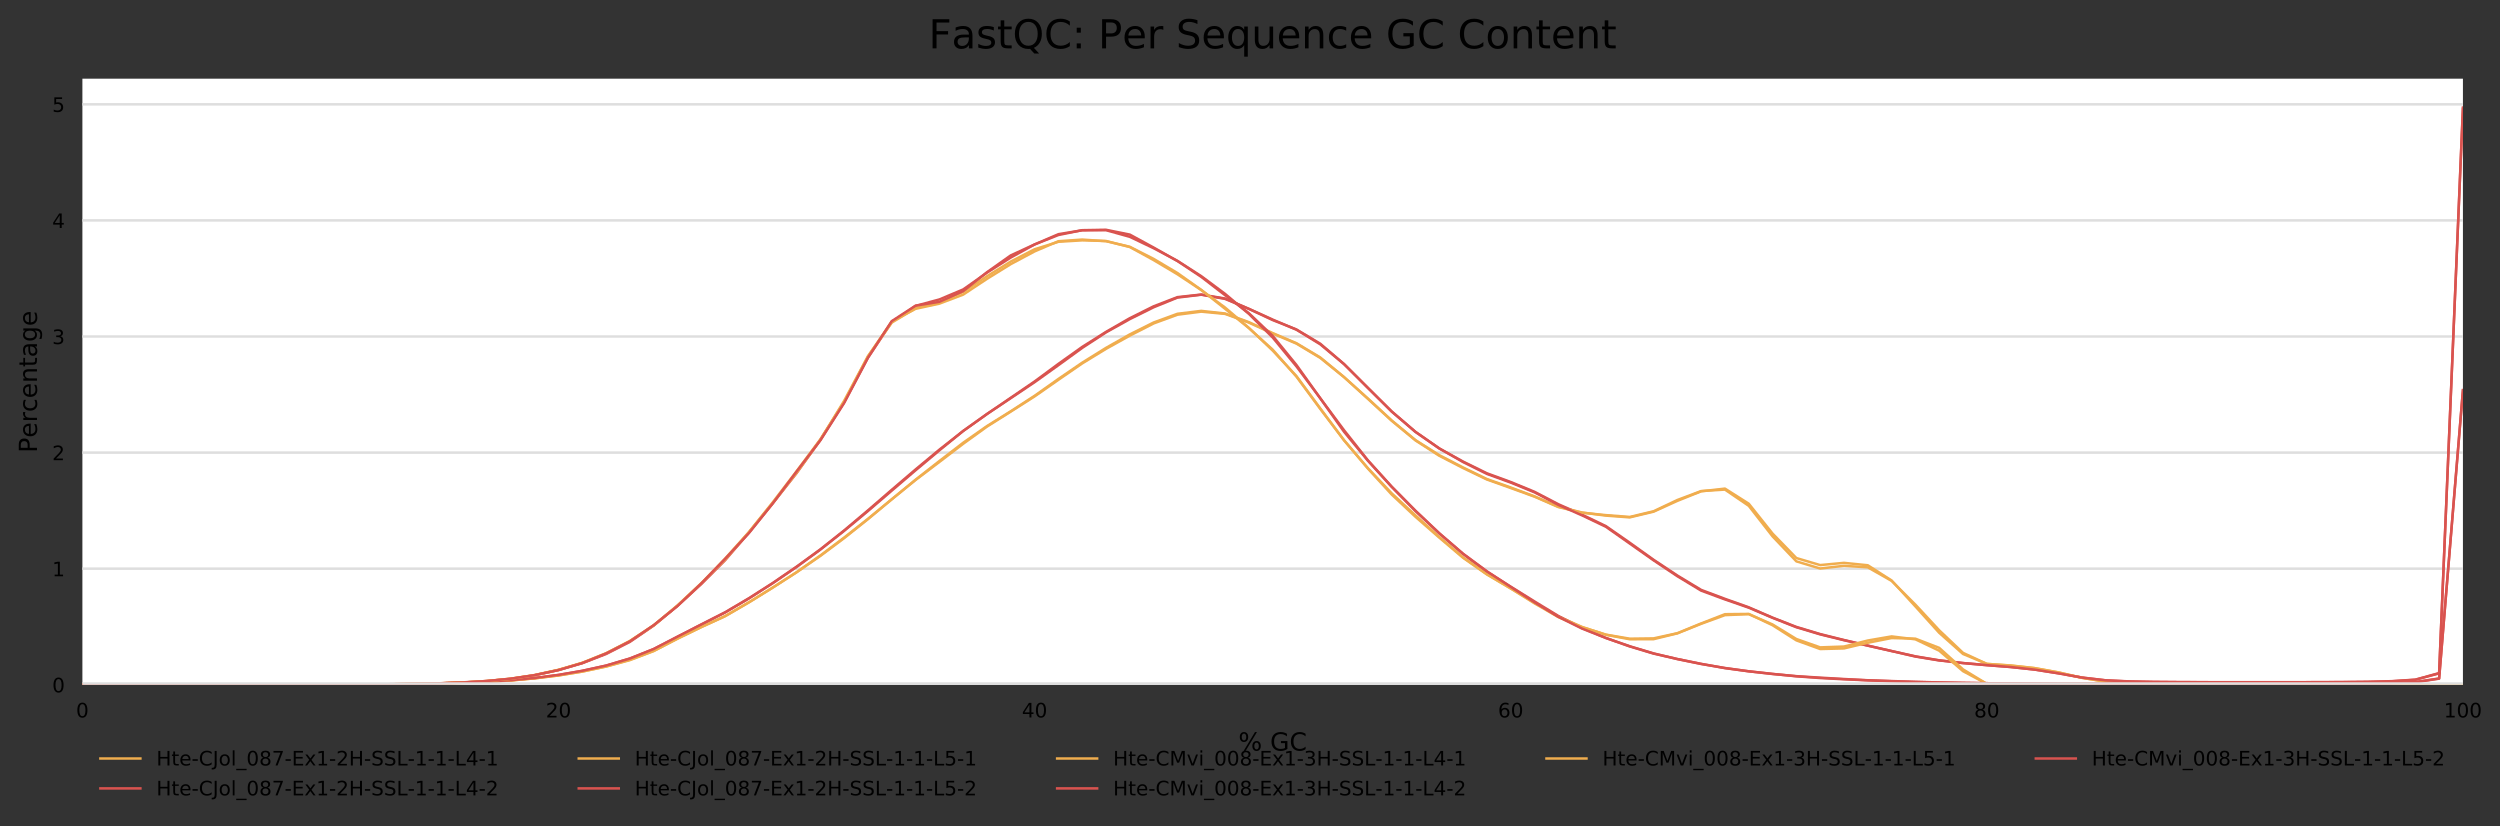 <?xml version="1.0" encoding="utf-8" standalone="no"?>
<!DOCTYPE svg PUBLIC "-//W3C//DTD SVG 1.1//EN"
  "http://www.w3.org/Graphics/SVG/1.1/DTD/svg11.dtd">
<!-- Created with matplotlib (https://matplotlib.org/) -->
<svg height="330.542pt" version="1.1" viewBox="0 0 1000.298 330.542" width="1000.298pt" xmlns="http://www.w3.org/2000/svg" xmlns:xlink="http://www.w3.org/1999/xlink">
 <rect x="0" y="0" width="1000.298" height="330.542" fill="#333333" stroke="none"/>
 <defs>
  <style type="text/css">
*{stroke-linecap:butt;stroke-linejoin:round;}
  </style>
 </defs>
 <g id="figure_1">
  <g id="axes_1">
   <g id="patch_1">
    <path d="M 32.968 273.99 
L 985.463 273.99 
L 985.463 31.483 
L 32.968 31.483 
z
" style="fill:#ffffff;"/>
   </g>
   <g id="matplotlib.axis_1">
    <g id="xtick_1">
     <g id="text_1">
      <!-- 0 -->
      <defs>
       <path d="M 31.781 66.406 
Q 24.172 66.406 20.328 58.906 
Q 16.5 51.422 16.5 36.375 
Q 16.5 21.391 20.328 13.891 
Q 24.172 6.391 31.781 6.391 
Q 39.453 6.391 43.281 13.891 
Q 47.125 21.391 47.125 36.375 
Q 47.125 51.422 43.281 58.906 
Q 39.453 66.406 31.781 66.406 
z
M 31.781 74.219 
Q 44.047 74.219 50.516 64.516 
Q 56.984 54.828 56.984 36.375 
Q 56.984 17.969 50.516 8.266 
Q 44.047 -1.422 31.781 -1.422 
Q 19.531 -1.422 13.062 8.266 
Q 6.594 17.969 6.594 36.375 
Q 6.594 54.828 13.062 64.516 
Q 19.531 74.219 31.781 74.219 
z
" id="DejaVuSans-48"/>
      </defs>
      <g transform="translate(30.423 287.069)scale(0.08 -0.08)">
       <use xlink:href="#DejaVuSans-48"/>
      </g>
     </g>
    </g>
    <g id="xtick_2">
     <g id="text_2">
      <!-- 20 -->
      <defs>
       <path d="M 19.188 8.297 
L 53.609 8.297 
L 53.609 0 
L 7.328 0 
L 7.328 8.297 
Q 12.938 14.109 22.625 23.891 
Q 32.328 33.688 34.812 36.531 
Q 39.547 41.844 41.422 45.531 
Q 43.312 49.219 43.312 52.781 
Q 43.312 58.594 39.234 62.25 
Q 35.156 65.922 28.609 65.922 
Q 23.969 65.922 18.812 64.312 
Q 13.672 62.703 7.812 59.422 
L 7.812 69.391 
Q 13.766 71.781 18.938 73 
Q 24.125 74.219 28.422 74.219 
Q 39.75 74.219 46.484 68.547 
Q 53.219 62.891 53.219 53.422 
Q 53.219 48.922 51.531 44.891 
Q 49.859 40.875 45.406 35.406 
Q 44.188 33.984 37.641 27.219 
Q 31.109 20.453 19.188 8.297 
z
" id="DejaVuSans-50"/>
      </defs>
      <g transform="translate(218.377 287.069)scale(0.08 -0.08)">
       <use xlink:href="#DejaVuSans-50"/>
       <use x="63.623" xlink:href="#DejaVuSans-48"/>
      </g>
     </g>
    </g>
    <g id="xtick_3">
     <g id="text_3">
      <!-- 40 -->
      <defs>
       <path d="M 37.797 64.312 
L 12.891 25.391 
L 37.797 25.391 
z
M 35.203 72.906 
L 47.609 72.906 
L 47.609 25.391 
L 58.016 25.391 
L 58.016 17.188 
L 47.609 17.188 
L 47.609 0 
L 37.797 0 
L 37.797 17.188 
L 4.891 17.188 
L 4.891 26.703 
z
" id="DejaVuSans-52"/>
      </defs>
      <g transform="translate(408.876 287.069)scale(0.08 -0.08)">
       <use xlink:href="#DejaVuSans-52"/>
       <use x="63.623" xlink:href="#DejaVuSans-48"/>
      </g>
     </g>
    </g>
    <g id="xtick_4">
     <g id="text_4">
      <!-- 60 -->
      <defs>
       <path d="M 33.016 40.375 
Q 26.375 40.375 22.484 35.828 
Q 18.609 31.297 18.609 23.391 
Q 18.609 15.531 22.484 10.953 
Q 26.375 6.391 33.016 6.391 
Q 39.656 6.391 43.531 10.953 
Q 47.406 15.531 47.406 23.391 
Q 47.406 31.297 43.531 35.828 
Q 39.656 40.375 33.016 40.375 
z
M 52.594 71.297 
L 52.594 62.312 
Q 48.875 64.062 45.094 64.984 
Q 41.312 65.922 37.594 65.922 
Q 27.828 65.922 22.672 59.328 
Q 17.531 52.734 16.797 39.406 
Q 19.672 43.656 24.016 45.922 
Q 28.375 48.188 33.594 48.188 
Q 44.578 48.188 50.953 41.516 
Q 57.328 34.859 57.328 23.391 
Q 57.328 12.156 50.688 5.359 
Q 44.047 -1.422 33.016 -1.422 
Q 20.359 -1.422 13.672 8.266 
Q 6.984 17.969 6.984 36.375 
Q 6.984 53.656 15.188 63.938 
Q 23.391 74.219 37.203 74.219 
Q 40.922 74.219 44.703 73.484 
Q 48.484 72.75 52.594 71.297 
z
" id="DejaVuSans-54"/>
      </defs>
      <g transform="translate(599.375 287.069)scale(0.08 -0.08)">
       <use xlink:href="#DejaVuSans-54"/>
       <use x="63.623" xlink:href="#DejaVuSans-48"/>
      </g>
     </g>
    </g>
    <g id="xtick_5">
     <g id="text_5">
      <!-- 80 -->
      <defs>
       <path d="M 31.781 34.625 
Q 24.75 34.625 20.719 30.859 
Q 16.703 27.094 16.703 20.516 
Q 16.703 13.922 20.719 10.156 
Q 24.75 6.391 31.781 6.391 
Q 38.812 6.391 42.859 10.172 
Q 46.922 13.969 46.922 20.516 
Q 46.922 27.094 42.891 30.859 
Q 38.875 34.625 31.781 34.625 
z
M 21.922 38.812 
Q 15.578 40.375 12.031 44.719 
Q 8.5 49.078 8.5 55.328 
Q 8.5 64.062 14.719 69.141 
Q 20.953 74.219 31.781 74.219 
Q 42.672 74.219 48.875 69.141 
Q 55.078 64.062 55.078 55.328 
Q 55.078 49.078 51.531 44.719 
Q 48 40.375 41.703 38.812 
Q 48.828 37.156 52.797 32.312 
Q 56.781 27.484 56.781 20.516 
Q 56.781 9.906 50.312 4.234 
Q 43.844 -1.422 31.781 -1.422 
Q 19.734 -1.422 13.25 4.234 
Q 6.781 9.906 6.781 20.516 
Q 6.781 27.484 10.781 32.312 
Q 14.797 37.156 21.922 38.812 
z
M 18.312 54.391 
Q 18.312 48.734 21.844 45.562 
Q 25.391 42.391 31.781 42.391 
Q 38.141 42.391 41.719 45.562 
Q 45.312 48.734 45.312 54.391 
Q 45.312 60.062 41.719 63.234 
Q 38.141 66.406 31.781 66.406 
Q 25.391 66.406 21.844 63.234 
Q 18.312 60.062 18.312 54.391 
z
" id="DejaVuSans-56"/>
      </defs>
      <g transform="translate(789.874 287.069)scale(0.08 -0.08)">
       <use xlink:href="#DejaVuSans-56"/>
       <use x="63.623" xlink:href="#DejaVuSans-48"/>
      </g>
     </g>
    </g>
    <g id="xtick_6">
     <g id="text_6">
      <!-- 100 -->
      <defs>
       <path d="M 12.406 8.297 
L 28.516 8.297 
L 28.516 63.922 
L 10.984 60.406 
L 10.984 69.391 
L 28.422 72.906 
L 38.281 72.906 
L 38.281 8.297 
L 54.391 8.297 
L 54.391 0 
L 12.406 0 
z
" id="DejaVuSans-49"/>
      </defs>
      <g transform="translate(977.828 287.069)scale(0.08 -0.08)">
       <use xlink:href="#DejaVuSans-49"/>
       <use x="63.623" xlink:href="#DejaVuSans-48"/>
       <use x="127.246" xlink:href="#DejaVuSans-48"/>
      </g>
     </g>
    </g>
    <g id="text_7">
     <!-- % GC -->
     <defs>
      <path d="M 72.703 32.078 
Q 68.453 32.078 66.031 28.469 
Q 63.625 24.859 63.625 18.406 
Q 63.625 12.062 66.031 8.422 
Q 68.453 4.781 72.703 4.781 
Q 76.859 4.781 79.266 8.422 
Q 81.688 12.062 81.688 18.406 
Q 81.688 24.812 79.266 28.438 
Q 76.859 32.078 72.703 32.078 
z
M 72.703 38.281 
Q 80.422 38.281 84.953 32.906 
Q 89.5 27.547 89.5 18.406 
Q 89.5 9.281 84.938 3.922 
Q 80.375 -1.422 72.703 -1.422 
Q 64.891 -1.422 60.344 3.922 
Q 55.812 9.281 55.812 18.406 
Q 55.812 27.594 60.375 32.938 
Q 64.938 38.281 72.703 38.281 
z
M 22.312 68.016 
Q 18.109 68.016 15.688 64.375 
Q 13.281 60.75 13.281 54.391 
Q 13.281 47.953 15.672 44.328 
Q 18.062 40.719 22.312 40.719 
Q 26.562 40.719 28.969 44.328 
Q 31.391 47.953 31.391 54.391 
Q 31.391 60.688 28.953 64.344 
Q 26.516 68.016 22.312 68.016 
z
M 66.406 74.219 
L 74.219 74.219 
L 28.609 -1.422 
L 20.797 -1.422 
z
M 22.312 74.219 
Q 30.031 74.219 34.609 68.875 
Q 39.203 63.531 39.203 54.391 
Q 39.203 45.172 34.641 39.844 
Q 30.078 34.516 22.312 34.516 
Q 14.547 34.516 10.031 39.859 
Q 5.516 45.219 5.516 54.391 
Q 5.516 63.484 10.047 68.844 
Q 14.594 74.219 22.312 74.219 
z
" id="DejaVuSans-37"/>
      <path id="DejaVuSans-32"/>
      <path d="M 59.516 10.406 
L 59.516 29.984 
L 43.406 29.984 
L 43.406 38.094 
L 69.281 38.094 
L 69.281 6.781 
Q 63.578 2.734 56.688 0.656 
Q 49.812 -1.422 42 -1.422 
Q 24.906 -1.422 15.25 8.562 
Q 5.609 18.562 5.609 36.375 
Q 5.609 54.25 15.25 64.234 
Q 24.906 74.219 42 74.219 
Q 49.125 74.219 55.547 72.453 
Q 61.969 70.703 67.391 67.281 
L 67.391 56.781 
Q 61.922 61.422 55.766 63.766 
Q 49.609 66.109 42.828 66.109 
Q 29.438 66.109 22.719 58.641 
Q 16.016 51.172 16.016 36.375 
Q 16.016 21.625 22.719 14.156 
Q 29.438 6.688 42.828 6.688 
Q 48.047 6.688 52.141 7.594 
Q 56.25 8.5 59.516 10.406 
z
" id="DejaVuSans-71"/>
      <path d="M 64.406 67.281 
L 64.406 56.891 
Q 59.422 61.531 53.781 63.812 
Q 48.141 66.109 41.797 66.109 
Q 29.297 66.109 22.656 58.469 
Q 16.016 50.828 16.016 36.375 
Q 16.016 21.969 22.656 14.328 
Q 29.297 6.688 41.797 6.688 
Q 48.141 6.688 53.781 8.984 
Q 59.422 11.281 64.406 15.922 
L 64.406 5.609 
Q 59.234 2.094 53.438 0.328 
Q 47.656 -1.422 41.219 -1.422 
Q 24.656 -1.422 15.125 8.703 
Q 5.609 18.844 5.609 36.375 
Q 5.609 53.953 15.125 64.078 
Q 24.656 74.219 41.219 74.219 
Q 47.75 74.219 53.531 72.484 
Q 59.328 70.75 64.406 67.281 
z
" id="DejaVuSans-67"/>
     </defs>
     <g transform="translate(495.51 300.331)scale(0.1 -0.1)">
      <use xlink:href="#DejaVuSans-37"/>
      <use x="95.02" xlink:href="#DejaVuSans-32"/>
      <use x="126.807" xlink:href="#DejaVuSans-71"/>
      <use x="204.297" xlink:href="#DejaVuSans-67"/>
     </g>
    </g>
   </g>
   <g id="matplotlib.axis_2">
    <g id="ytick_1">
     <g id="line2d_1">
      <path clip-path="url(#pf6045c1d95)" d="M 32.968 273.99 
L 985.463 273.99 
" style="fill:none;stroke:#dedede;stroke-linecap:square;"/>
     </g>
     <g id="text_8">
      <!-- 0 -->
      <g transform="translate(20.878 277.029)scale(0.08 -0.08)">
       <use xlink:href="#DejaVuSans-48"/>
      </g>
     </g>
    </g>
    <g id="ytick_2">
     <g id="line2d_2">
      <path clip-path="url(#pf6045c1d95)" d="M 32.968 227.54 
L 985.463 227.54 
" style="fill:none;stroke:#dedede;stroke-linecap:square;"/>
     </g>
     <g id="text_9">
      <!-- 1 -->
      <g transform="translate(20.878 230.58)scale(0.08 -0.08)">
       <use xlink:href="#DejaVuSans-49"/>
      </g>
     </g>
    </g>
    <g id="ytick_3">
     <g id="line2d_3">
      <path clip-path="url(#pf6045c1d95)" d="M 32.968 181.091 
L 985.463 181.091 
" style="fill:none;stroke:#dedede;stroke-linecap:square;"/>
     </g>
     <g id="text_10">
      <!-- 2 -->
      <g transform="translate(20.878 184.13)scale(0.08 -0.08)">
       <use xlink:href="#DejaVuSans-50"/>
      </g>
     </g>
    </g>
    <g id="ytick_4">
     <g id="line2d_4">
      <path clip-path="url(#pf6045c1d95)" d="M 32.968 134.641 
L 985.463 134.641 
" style="fill:none;stroke:#dedede;stroke-linecap:square;"/>
     </g>
     <g id="text_11">
      <!-- 3 -->
      <defs>
       <path d="M 40.578 39.312 
Q 47.656 37.797 51.625 33 
Q 55.609 28.219 55.609 21.188 
Q 55.609 10.406 48.188 4.484 
Q 40.766 -1.422 27.094 -1.422 
Q 22.516 -1.422 17.656 -0.516 
Q 12.797 0.391 7.625 2.203 
L 7.625 11.719 
Q 11.719 9.328 16.594 8.109 
Q 21.484 6.891 26.812 6.891 
Q 36.078 6.891 40.938 10.547 
Q 45.797 14.203 45.797 21.188 
Q 45.797 27.641 41.281 31.266 
Q 36.766 34.906 28.719 34.906 
L 20.219 34.906 
L 20.219 43.016 
L 29.109 43.016 
Q 36.375 43.016 40.234 45.922 
Q 44.094 48.828 44.094 54.297 
Q 44.094 59.906 40.109 62.906 
Q 36.141 65.922 28.719 65.922 
Q 24.656 65.922 20.016 65.031 
Q 15.375 64.156 9.812 62.312 
L 9.812 71.094 
Q 15.438 72.656 20.344 73.438 
Q 25.25 74.219 29.594 74.219 
Q 40.828 74.219 47.359 69.109 
Q 53.906 64.016 53.906 55.328 
Q 53.906 49.266 50.438 45.094 
Q 46.969 40.922 40.578 39.312 
z
" id="DejaVuSans-51"/>
      </defs>
      <g transform="translate(20.878 137.68)scale(0.08 -0.08)">
       <use xlink:href="#DejaVuSans-51"/>
      </g>
     </g>
    </g>
    <g id="ytick_5">
     <g id="line2d_5">
      <path clip-path="url(#pf6045c1d95)" d="M 32.968 88.191 
L 985.463 88.191 
" style="fill:none;stroke:#dedede;stroke-linecap:square;"/>
     </g>
     <g id="text_12">
      <!-- 4 -->
      <g transform="translate(20.878 91.231)scale(0.08 -0.08)">
       <use xlink:href="#DejaVuSans-52"/>
      </g>
     </g>
    </g>
    <g id="ytick_6">
     <g id="line2d_6">
      <path clip-path="url(#pf6045c1d95)" d="M 32.968 41.741 
L 985.463 41.741 
" style="fill:none;stroke:#dedede;stroke-linecap:square;"/>
     </g>
     <g id="text_13">
      <!-- 5 -->
      <defs>
       <path d="M 10.797 72.906 
L 49.516 72.906 
L 49.516 64.594 
L 19.828 64.594 
L 19.828 46.734 
Q 21.969 47.469 24.109 47.828 
Q 26.266 48.188 28.422 48.188 
Q 40.625 48.188 47.75 41.5 
Q 54.891 34.812 54.891 23.391 
Q 54.891 11.625 47.562 5.094 
Q 40.234 -1.422 26.906 -1.422 
Q 22.312 -1.422 17.547 -0.641 
Q 12.797 0.141 7.719 1.703 
L 7.719 11.625 
Q 12.109 9.234 16.797 8.062 
Q 21.484 6.891 26.703 6.891 
Q 35.156 6.891 40.078 11.328 
Q 45.016 15.766 45.016 23.391 
Q 45.016 31 40.078 35.438 
Q 35.156 39.891 26.703 39.891 
Q 22.75 39.891 18.812 39.016 
Q 14.891 38.141 10.797 36.281 
z
" id="DejaVuSans-53"/>
      </defs>
      <g transform="translate(20.878 44.781)scale(0.08 -0.08)">
       <use xlink:href="#DejaVuSans-53"/>
      </g>
     </g>
    </g>
    <g id="text_14">
     <!-- Percentage -->
     <defs>
      <path d="M 19.672 64.797 
L 19.672 37.406 
L 32.078 37.406 
Q 38.969 37.406 42.719 40.969 
Q 46.484 44.531 46.484 51.125 
Q 46.484 57.672 42.719 61.234 
Q 38.969 64.797 32.078 64.797 
z
M 9.812 72.906 
L 32.078 72.906 
Q 44.344 72.906 50.609 67.359 
Q 56.891 61.812 56.891 51.125 
Q 56.891 40.328 50.609 34.812 
Q 44.344 29.297 32.078 29.297 
L 19.672 29.297 
L 19.672 0 
L 9.812 0 
z
" id="DejaVuSans-80"/>
      <path d="M 56.203 29.594 
L 56.203 25.203 
L 14.891 25.203 
Q 15.484 15.922 20.484 11.062 
Q 25.484 6.203 34.422 6.203 
Q 39.594 6.203 44.453 7.469 
Q 49.312 8.734 54.109 11.281 
L 54.109 2.781 
Q 49.266 0.734 44.188 -0.344 
Q 39.109 -1.422 33.891 -1.422 
Q 20.797 -1.422 13.156 6.188 
Q 5.516 13.812 5.516 26.812 
Q 5.516 40.234 12.766 48.109 
Q 20.016 56 32.328 56 
Q 43.359 56 49.781 48.891 
Q 56.203 41.797 56.203 29.594 
z
M 47.219 32.234 
Q 47.125 39.594 43.094 43.984 
Q 39.062 48.391 32.422 48.391 
Q 24.906 48.391 20.391 44.141 
Q 15.875 39.891 15.188 32.172 
z
" id="DejaVuSans-101"/>
      <path d="M 41.109 46.297 
Q 39.594 47.172 37.812 47.578 
Q 36.031 48 33.891 48 
Q 26.266 48 22.188 43.047 
Q 18.109 38.094 18.109 28.812 
L 18.109 0 
L 9.078 0 
L 9.078 54.688 
L 18.109 54.688 
L 18.109 46.188 
Q 20.953 51.172 25.484 53.578 
Q 30.031 56 36.531 56 
Q 37.453 56 38.578 55.875 
Q 39.703 55.766 41.062 55.516 
z
" id="DejaVuSans-114"/>
      <path d="M 48.781 52.594 
L 48.781 44.188 
Q 44.969 46.297 41.141 47.344 
Q 37.312 48.391 33.406 48.391 
Q 24.656 48.391 19.812 42.844 
Q 14.984 37.312 14.984 27.297 
Q 14.984 17.281 19.812 11.734 
Q 24.656 6.203 33.406 6.203 
Q 37.312 6.203 41.141 7.25 
Q 44.969 8.297 48.781 10.406 
L 48.781 2.094 
Q 45.016 0.344 40.984 -0.531 
Q 36.969 -1.422 32.422 -1.422 
Q 20.062 -1.422 12.781 6.344 
Q 5.516 14.109 5.516 27.297 
Q 5.516 40.672 12.859 48.328 
Q 20.219 56 33.016 56 
Q 37.156 56 41.109 55.141 
Q 45.062 54.297 48.781 52.594 
z
" id="DejaVuSans-99"/>
      <path d="M 54.891 33.016 
L 54.891 0 
L 45.906 0 
L 45.906 32.719 
Q 45.906 40.484 42.875 44.328 
Q 39.844 48.188 33.797 48.188 
Q 26.516 48.188 22.312 43.547 
Q 18.109 38.922 18.109 30.906 
L 18.109 0 
L 9.078 0 
L 9.078 54.688 
L 18.109 54.688 
L 18.109 46.188 
Q 21.344 51.125 25.703 53.562 
Q 30.078 56 35.797 56 
Q 45.219 56 50.047 50.172 
Q 54.891 44.344 54.891 33.016 
z
" id="DejaVuSans-110"/>
      <path d="M 18.312 70.219 
L 18.312 54.688 
L 36.812 54.688 
L 36.812 47.703 
L 18.312 47.703 
L 18.312 18.016 
Q 18.312 11.328 20.141 9.422 
Q 21.969 7.516 27.594 7.516 
L 36.812 7.516 
L 36.812 0 
L 27.594 0 
Q 17.188 0 13.234 3.875 
Q 9.281 7.766 9.281 18.016 
L 9.281 47.703 
L 2.688 47.703 
L 2.688 54.688 
L 9.281 54.688 
L 9.281 70.219 
z
" id="DejaVuSans-116"/>
      <path d="M 34.281 27.484 
Q 23.391 27.484 19.188 25 
Q 14.984 22.516 14.984 16.5 
Q 14.984 11.719 18.141 8.906 
Q 21.297 6.109 26.703 6.109 
Q 34.188 6.109 38.703 11.406 
Q 43.219 16.703 43.219 25.484 
L 43.219 27.484 
z
M 52.203 31.203 
L 52.203 0 
L 43.219 0 
L 43.219 8.297 
Q 40.141 3.328 35.547 0.953 
Q 30.953 -1.422 24.312 -1.422 
Q 15.922 -1.422 10.953 3.297 
Q 6 8.016 6 15.922 
Q 6 25.141 12.172 29.828 
Q 18.359 34.516 30.609 34.516 
L 43.219 34.516 
L 43.219 35.406 
Q 43.219 41.609 39.141 45 
Q 35.062 48.391 27.688 48.391 
Q 23 48.391 18.547 47.266 
Q 14.109 46.141 10.016 43.891 
L 10.016 52.203 
Q 14.938 54.109 19.578 55.047 
Q 24.219 56 28.609 56 
Q 40.484 56 46.344 49.844 
Q 52.203 43.703 52.203 31.203 
z
" id="DejaVuSans-97"/>
      <path d="M 45.406 27.984 
Q 45.406 37.75 41.375 43.109 
Q 37.359 48.484 30.078 48.484 
Q 22.859 48.484 18.828 43.109 
Q 14.797 37.75 14.797 27.984 
Q 14.797 18.266 18.828 12.891 
Q 22.859 7.516 30.078 7.516 
Q 37.359 7.516 41.375 12.891 
Q 45.406 18.266 45.406 27.984 
z
M 54.391 6.781 
Q 54.391 -7.172 48.188 -13.984 
Q 42 -20.797 29.203 -20.797 
Q 24.469 -20.797 20.266 -20.094 
Q 16.062 -19.391 12.109 -17.922 
L 12.109 -9.188 
Q 16.062 -11.328 19.922 -12.344 
Q 23.781 -13.375 27.781 -13.375 
Q 36.625 -13.375 41.016 -8.766 
Q 45.406 -4.156 45.406 5.172 
L 45.406 9.625 
Q 42.625 4.781 38.281 2.391 
Q 33.938 0 27.875 0 
Q 17.828 0 11.672 7.656 
Q 5.516 15.328 5.516 27.984 
Q 5.516 40.672 11.672 48.328 
Q 17.828 56 27.875 56 
Q 33.938 56 38.281 53.609 
Q 42.625 51.219 45.406 46.391 
L 45.406 54.688 
L 54.391 54.688 
z
" id="DejaVuSans-103"/>
     </defs>
     <g transform="translate(14.798 181.149)rotate(-90)scale(0.1 -0.1)">
      <use xlink:href="#DejaVuSans-80"/>
      <use x="60.256" xlink:href="#DejaVuSans-101"/>
      <use x="121.779" xlink:href="#DejaVuSans-114"/>
      <use x="162.861" xlink:href="#DejaVuSans-99"/>
      <use x="217.842" xlink:href="#DejaVuSans-101"/>
      <use x="279.365" xlink:href="#DejaVuSans-110"/>
      <use x="342.744" xlink:href="#DejaVuSans-116"/>
      <use x="381.953" xlink:href="#DejaVuSans-97"/>
      <use x="443.232" xlink:href="#DejaVuSans-103"/>
      <use x="506.709" xlink:href="#DejaVuSans-101"/>
     </g>
    </g>
   </g>
   <g id="line2d_7">
    <path clip-path="url(#pf6045c1d95)" d="M 32.968 273.986 
L 42.493 273.986 
L 52.018 273.984 
L 61.543 273.983 
L 71.068 273.98 
L 80.593 273.979 
L 90.118 273.976 
L 99.643 273.971 
L 109.168 273.97 
L 118.693 273.959 
L 128.218 273.937 
L 137.743 273.9 
L 147.268 273.856 
L 156.792 273.773 
L 166.317 273.665 
L 175.842 273.508 
L 185.367 273.238 
L 194.892 272.851 
L 204.417 272.261 
L 213.942 271.415 
L 223.467 270.274 
L 232.992 268.721 
L 242.517 266.714 
L 252.042 264.135 
L 261.567 260.508 
L 271.092 255.516 
L 280.617 250.88 
L 290.142 246.509 
L 299.667 241.005 
L 309.192 235.089 
L 318.717 228.989 
L 328.242 222.44 
L 337.767 215.321 
L 347.291 207.72 
L 356.816 199.795 
L 366.341 192.056 
L 375.866 184.842 
L 385.391 177.574 
L 394.916 170.689 
L 404.441 164.679 
L 413.966 158.614 
L 423.491 151.965 
L 433.016 145.409 
L 442.541 139.583 
L 452.066 134.293 
L 461.591 129.421 
L 471.116 125.926 
L 480.641 124.701 
L 490.166 125.599 
L 499.691 129.091 
L 509.216 133.454 
L 518.741 137.492 
L 528.266 143.214 
L 537.79 150.921 
L 547.315 159.438 
L 556.84 168.225 
L 566.365 176.095 
L 575.89 182.104 
L 585.415 187.052 
L 594.94 191.677 
L 604.465 195.05 
L 613.99 198.602 
L 623.515 202.766 
L 633.04 205.066 
L 642.565 206.313 
L 652.09 207.019 
L 661.615 204.741 
L 671.14 200.414 
L 680.665 196.587 
L 690.19 195.495 
L 699.715 201.534 
L 709.24 213.488 
L 718.765 223.282 
L 728.289 226.099 
L 737.814 225.205 
L 747.339 226.166 
L 756.864 232.255 
L 766.389 242.654 
L 775.914 253.206 
L 785.439 261.675 
L 794.964 265.633 
L 804.489 266.255 
L 814.014 267.299 
L 823.539 269.014 
L 833.064 271.195 
L 842.589 272.749 
L 852.114 273.412 
L 861.639 273.702 
L 871.164 273.817 
L 880.689 273.878 
L 890.214 273.918 
L 899.739 273.942 
L 909.264 273.957 
L 918.788 273.963 
L 928.313 273.968 
L 937.838 273.971 
L 947.363 273.968 
L 956.888 273.963 
L 966.413 273.959 
L 975.938 273.963 
L 985.463 273.978 
" style="fill:none;stroke:#f0ad4e;stroke-linecap:square;"/>
   </g>
   <g id="line2d_8">
    <path clip-path="url(#pf6045c1d95)" d="M 32.968 273.986 
L 42.493 273.986 
L 52.018 273.984 
L 61.543 273.981 
L 71.068 273.978 
L 80.593 273.977 
L 90.118 273.974 
L 99.643 273.966 
L 109.168 273.96 
L 118.693 273.95 
L 128.218 273.928 
L 137.743 273.891 
L 147.268 273.844 
L 156.792 273.761 
L 166.317 273.631 
L 175.842 273.44 
L 185.367 273.164 
L 194.892 272.765 
L 204.417 272.168 
L 213.942 271.317 
L 223.467 270.086 
L 232.992 268.429 
L 242.517 266.32 
L 252.042 263.462 
L 261.567 259.69 
L 271.092 254.767 
L 280.617 249.866 
L 290.142 245.072 
L 299.667 239.447 
L 309.192 233.342 
L 318.717 226.863 
L 328.242 219.913 
L 337.767 212.403 
L 347.291 204.476 
L 356.816 196.314 
L 366.341 188.184 
L 375.866 180.204 
L 385.391 172.449 
L 394.916 165.629 
L 404.441 159.309 
L 413.966 152.931 
L 423.491 146.12 
L 433.016 139.207 
L 442.541 132.989 
L 452.066 127.68 
L 461.591 122.95 
L 471.116 119.077 
L 480.641 117.919 
L 490.166 119.602 
L 499.691 123.56 
L 509.216 127.866 
L 518.741 131.922 
L 528.266 137.777 
L 537.79 145.725 
L 547.315 155.171 
L 556.84 164.686 
L 566.365 172.839 
L 575.89 179.435 
L 585.415 184.686 
L 594.94 189.364 
L 604.465 192.858 
L 613.99 196.778 
L 623.515 201.741 
L 633.04 205.938 
L 642.565 210.518 
L 652.09 217.143 
L 661.615 223.96 
L 671.14 230.273 
L 680.665 236.025 
L 690.19 239.604 
L 699.715 242.997 
L 709.24 247.13 
L 718.765 250.839 
L 728.289 253.704 
L 737.814 256.079 
L 747.339 258.319 
L 756.864 260.488 
L 766.389 262.613 
L 775.914 264.197 
L 785.439 265.302 
L 794.964 266.154 
L 804.489 266.879 
L 814.014 267.889 
L 823.539 269.387 
L 833.064 271.094 
L 842.589 272.204 
L 852.114 272.641 
L 861.639 272.818 
L 871.164 272.891 
L 880.689 272.934 
L 890.214 272.958 
L 899.739 272.952 
L 909.264 272.951 
L 918.788 272.949 
L 928.313 272.932 
L 937.838 272.887 
L 947.363 272.79 
L 956.888 272.547 
L 966.413 271.938 
L 975.938 269.308 
L 985.463 43.031 
" style="fill:none;stroke:#d9534f;stroke-linecap:square;"/>
   </g>
   <g id="line2d_9">
    <path clip-path="url(#pf6045c1d95)" d="M 32.968 273.985 
L 42.493 273.986 
L 52.018 273.987 
L 61.543 273.983 
L 71.068 273.98 
L 80.593 273.98 
L 90.118 273.977 
L 99.643 273.972 
L 109.168 273.967 
L 118.693 273.957 
L 128.218 273.937 
L 137.743 273.903 
L 147.268 273.86 
L 156.792 273.782 
L 166.317 273.678 
L 175.842 273.512 
L 185.367 273.23 
L 194.892 272.838 
L 204.417 272.264 
L 213.942 271.424 
L 223.467 270.26 
L 232.992 268.699 
L 242.517 266.656 
L 252.042 263.995 
L 261.567 260.433 
L 271.092 255.544 
L 280.617 250.916 
L 290.142 246.549 
L 299.667 241.01 
L 309.192 235.124 
L 318.717 228.971 
L 328.242 222.255 
L 337.767 215.082 
L 347.291 207.583 
L 356.816 199.752 
L 366.341 191.92 
L 375.866 184.46 
L 385.391 177.14 
L 394.916 170.467 
L 404.441 164.536 
L 413.966 158.358 
L 423.491 151.619 
L 433.016 145.107 
L 442.541 139.183 
L 452.066 133.788 
L 461.591 129.031 
L 471.116 125.549 
L 480.641 124.384 
L 490.166 125.435 
L 499.691 128.885 
L 509.216 133.267 
L 518.741 137.318 
L 528.266 143.02 
L 537.79 150.879 
L 547.315 159.584 
L 556.84 168.358 
L 566.365 176.225 
L 575.89 182.378 
L 585.415 187.286 
L 594.94 191.869 
L 604.465 195.265 
L 613.99 198.734 
L 623.515 202.885 
L 633.04 205.153 
L 642.565 206.106 
L 652.09 206.837 
L 661.615 204.569 
L 671.14 200.053 
L 680.665 196.476 
L 690.19 195.904 
L 699.715 202.403 
L 709.24 214.623 
L 718.765 224.616 
L 728.289 227.481 
L 737.814 226.39 
L 747.339 227.008 
L 756.864 232.425 
L 766.389 241.925 
L 775.914 252.187 
L 785.439 261.215 
L 794.964 265.631 
L 804.489 266.313 
L 814.014 267.339 
L 823.539 269.03 
L 833.064 271.231 
L 842.589 272.758 
L 852.114 273.411 
L 861.639 273.705 
L 871.164 273.826 
L 880.689 273.884 
L 890.214 273.92 
L 899.739 273.941 
L 909.264 273.955 
L 918.788 273.965 
L 928.313 273.969 
L 937.838 273.971 
L 947.363 273.971 
L 956.888 273.968 
L 966.413 273.963 
L 975.938 273.965 
L 985.463 273.977 
" style="fill:none;stroke:#f0ad4e;stroke-linecap:square;"/>
   </g>
   <g id="line2d_10">
    <path clip-path="url(#pf6045c1d95)" d="M 32.968 273.987 
L 42.493 273.986 
L 52.018 273.983 
L 61.543 273.98 
L 71.068 273.979 
L 80.593 273.978 
L 90.118 273.975 
L 99.643 273.969 
L 109.168 273.962 
L 118.693 273.951 
L 128.218 273.927 
L 137.743 273.888 
L 147.268 273.845 
L 156.792 273.759 
L 166.317 273.628 
L 175.842 273.443 
L 185.367 273.163 
L 194.892 272.758 
L 204.417 272.143 
L 213.942 271.257 
L 223.467 270.027 
L 232.992 268.391 
L 242.517 266.307 
L 252.042 263.506 
L 261.567 259.668 
L 271.092 254.728 
L 280.617 249.84 
L 290.142 244.968 
L 299.667 239.358 
L 309.192 233.279 
L 318.717 226.737 
L 328.242 219.801 
L 337.767 212.233 
L 347.291 204.202 
L 356.816 195.963 
L 366.341 187.828 
L 375.866 179.908 
L 385.391 172.421 
L 394.916 165.672 
L 404.441 159.135 
L 413.966 152.624 
L 423.491 145.584 
L 433.016 138.8 
L 442.541 132.787 
L 452.066 127.307 
L 461.591 122.556 
L 471.116 118.885 
L 480.641 117.85 
L 490.166 119.441 
L 499.691 123.595 
L 509.216 128.068 
L 518.741 131.84 
L 528.266 137.523 
L 537.79 145.66 
L 547.315 155.224 
L 556.84 164.615 
L 566.365 172.788 
L 575.89 179.43 
L 585.415 184.891 
L 594.94 189.629 
L 604.465 193.096 
L 613.99 196.995 
L 623.515 202.026 
L 633.04 206.235 
L 642.565 210.788 
L 652.09 217.491 
L 661.615 224.197 
L 671.14 230.559 
L 680.665 236.331 
L 690.19 239.849 
L 699.715 243.15 
L 709.24 247.214 
L 718.765 250.981 
L 728.289 253.83 
L 737.814 256.171 
L 747.339 258.336 
L 756.864 260.503 
L 766.389 262.7 
L 775.914 264.262 
L 785.439 265.304 
L 794.964 266.125 
L 804.489 266.886 
L 814.014 267.914 
L 823.539 269.406 
L 833.064 271.127 
L 842.589 272.236 
L 852.114 272.686 
L 861.639 272.865 
L 871.164 272.944 
L 880.689 272.973 
L 890.214 272.976 
L 899.739 272.983 
L 909.264 272.985 
L 918.788 272.976 
L 928.313 272.962 
L 937.838 272.927 
L 947.363 272.849 
L 956.888 272.614 
L 966.413 271.991 
L 975.938 269.427 
L 985.463 43.521 
" style="fill:none;stroke:#d9534f;stroke-linecap:square;"/>
   </g>
   <g id="line2d_11">
    <path clip-path="url(#pf6045c1d95)" d="M 32.968 273.99 
L 42.493 273.99 
L 52.018 273.989 
L 61.543 273.989 
L 71.068 273.989 
L 80.593 273.989 
L 90.118 273.989 
L 99.643 273.987 
L 109.168 273.981 
L 118.693 273.975 
L 128.218 273.972 
L 137.743 273.944 
L 147.268 273.893 
L 156.792 273.802 
L 166.317 273.652 
L 175.842 273.418 
L 185.367 273.049 
L 194.892 272.489 
L 204.417 271.56 
L 213.942 270.084 
L 223.467 267.984 
L 232.992 265.205 
L 242.517 261.442 
L 252.042 256.485 
L 261.567 250.16 
L 271.092 242.38 
L 280.617 233.407 
L 290.142 223.49 
L 299.667 212.871 
L 309.192 200.974 
L 318.717 188.542 
L 328.242 175.766 
L 337.767 160.842 
L 347.291 142.582 
L 356.816 128.612 
L 366.341 123.57 
L 375.866 121.502 
L 385.391 117.886 
L 394.916 111.575 
L 404.441 105.678 
L 413.966 100.594 
L 423.491 96.517 
L 433.016 95.854 
L 442.541 96.515 
L 452.066 98.751 
L 461.591 103.579 
L 471.116 109.238 
L 480.641 115.986 
L 490.166 123.558 
L 499.691 131.285 
L 509.216 139.882 
L 518.741 150.715 
L 528.266 163.625 
L 537.79 176.198 
L 547.315 187.326 
L 556.84 197.384 
L 566.365 206.224 
L 575.89 214.856 
L 585.415 223.019 
L 594.94 229.777 
L 604.465 235.461 
L 613.99 241.206 
L 623.515 246.657 
L 633.04 250.864 
L 642.565 253.986 
L 652.09 255.784 
L 661.615 255.757 
L 671.14 253.415 
L 680.665 249.603 
L 690.19 246.127 
L 699.715 245.738 
L 709.24 249.86 
L 718.765 255.679 
L 728.289 259.026 
L 737.814 258.689 
L 747.339 256.276 
L 756.864 254.635 
L 766.389 255.807 
L 775.914 260.353 
L 785.439 268.548 
L 794.964 273.658 
L 804.489 273.808 
L 814.014 273.886 
L 823.539 273.932 
L 833.064 273.948 
L 842.589 273.963 
L 852.114 273.978 
L 861.639 273.985 
L 871.164 273.987 
L 880.689 273.987 
L 890.214 273.985 
L 899.739 273.988 
L 909.264 273.988 
L 918.788 273.987 
L 928.313 273.989 
L 937.838 273.989 
L 947.363 273.987 
L 956.888 273.986 
L 966.413 273.984 
L 975.938 273.984 
L 985.463 273.988 
" style="fill:none;stroke:#f0ad4e;stroke-linecap:square;"/>
   </g>
   <g id="line2d_12">
    <path clip-path="url(#pf6045c1d95)" d="M 32.968 273.989 
L 42.493 273.989 
L 52.018 273.99 
L 61.543 273.99 
L 71.068 273.99 
L 80.593 273.989 
L 90.118 273.985 
L 99.643 273.984 
L 109.168 273.988 
L 118.693 273.984 
L 128.218 273.974 
L 137.743 273.948 
L 147.268 273.891 
L 156.792 273.812 
L 166.317 273.655 
L 175.842 273.399 
L 185.367 273.015 
L 194.892 272.482 
L 204.417 271.643 
L 213.942 270.168 
L 223.467 268.084 
L 232.992 265.354 
L 242.517 261.683 
L 252.042 256.829 
L 261.567 250.306 
L 271.092 242.388 
L 280.617 233.683 
L 290.142 224.161 
L 299.667 213.075 
L 309.192 201.399 
L 318.717 189.32 
L 328.242 176.019 
L 337.767 160.919 
L 347.291 143.132 
L 356.816 128.808 
L 366.341 122.37 
L 375.866 119.812 
L 385.391 115.803 
L 394.916 109.101 
L 404.441 103.049 
L 413.966 97.814 
L 423.491 93.699 
L 433.016 92.133 
L 442.541 92.106 
L 452.066 94.766 
L 461.591 99.323 
L 471.116 104.37 
L 480.641 110.484 
L 490.166 117.569 
L 499.691 125.586 
L 509.216 135.038 
L 518.741 146.622 
L 528.266 159.349 
L 537.79 172.154 
L 547.315 184.176 
L 556.84 194.708 
L 566.365 204.324 
L 575.89 213.397 
L 585.415 221.647 
L 594.94 228.742 
L 604.465 234.728 
L 613.99 240.643 
L 623.515 246.444 
L 633.04 251.361 
L 642.565 255.276 
L 652.09 258.574 
L 661.615 261.426 
L 671.14 263.726 
L 680.665 265.672 
L 690.19 267.278 
L 699.715 268.605 
L 709.24 269.682 
L 718.765 270.541 
L 728.289 271.136 
L 737.814 271.681 
L 747.339 272.179 
L 756.864 272.5 
L 766.389 272.813 
L 775.914 273.05 
L 785.439 273.219 
L 794.964 273.362 
L 804.489 273.46 
L 814.014 273.525 
L 823.539 273.565 
L 833.064 273.58 
L 842.589 273.58 
L 852.114 273.596 
L 861.639 273.616 
L 871.164 273.604 
L 880.689 273.602 
L 890.214 273.595 
L 899.739 273.555 
L 909.264 273.561 
L 918.788 273.59 
L 928.313 273.555 
L 937.838 273.519 
L 947.363 273.504 
L 956.888 273.323 
L 966.413 272.901 
L 975.938 271.454 
L 985.463 156.275 
" style="fill:none;stroke:#d9534f;stroke-linecap:square;"/>
   </g>
   <g id="line2d_13">
    <path clip-path="url(#pf6045c1d95)" d="M 32.968 273.99 
L 42.493 273.99 
L 52.018 273.99 
L 61.543 273.989 
L 71.068 273.987 
L 80.593 273.988 
L 90.118 273.989 
L 99.643 273.987 
L 109.168 273.985 
L 118.693 273.981 
L 128.218 273.962 
L 137.743 273.934 
L 147.268 273.883 
L 156.792 273.782 
L 166.317 273.631 
L 175.842 273.402 
L 185.367 273.081 
L 194.892 272.512 
L 204.417 271.563 
L 213.942 270.139 
L 223.467 268.06 
L 232.992 265.199 
L 242.517 261.353 
L 252.042 256.48 
L 261.567 250.242 
L 271.092 242.202 
L 280.617 233.343 
L 290.142 223.858 
L 299.667 212.971 
L 309.192 201.281 
L 318.717 189.183 
L 328.242 175.998 
L 337.767 160.339 
L 347.291 142.498 
L 356.816 129.09 
L 366.341 123.307 
L 375.866 120.849 
L 385.391 116.829 
L 394.916 110.514 
L 404.441 104.636 
L 413.966 99.733 
L 423.491 96.742 
L 433.016 96.174 
L 442.541 96.421 
L 452.066 98.845 
L 461.591 104.076 
L 471.116 109.746 
L 480.641 116.065 
L 490.166 123.039 
L 499.691 131.188 
L 509.216 140.274 
L 518.741 150.491 
L 528.266 163.415 
L 537.79 176.163 
L 547.315 187.468 
L 556.84 197.876 
L 566.365 206.803 
L 575.89 215.126 
L 585.415 223.2 
L 594.94 229.848 
L 604.465 235.435 
L 613.99 241.42 
L 623.515 246.918 
L 633.04 250.956 
L 642.565 253.926 
L 652.09 255.541 
L 661.615 255.425 
L 671.14 253.36 
L 680.665 249.44 
L 690.19 245.744 
L 699.715 245.641 
L 709.24 250.175 
L 718.765 256.232 
L 728.289 259.694 
L 737.814 259.448 
L 747.339 257.183 
L 756.864 255.296 
L 766.389 255.545 
L 775.914 259.215 
L 785.439 267.822 
L 794.964 273.612 
L 804.489 273.795 
L 814.014 273.881 
L 823.539 273.913 
L 833.064 273.943 
L 842.589 273.968 
L 852.114 273.983 
L 861.639 273.987 
L 871.164 273.986 
L 880.689 273.987 
L 890.214 273.987 
L 899.739 273.988 
L 909.264 273.988 
L 918.788 273.988 
L 928.313 273.989 
L 937.838 273.989 
L 947.363 273.987 
L 956.888 273.986 
L 966.413 273.984 
L 975.938 273.984 
L 985.463 273.988 
" style="fill:none;stroke:#f0ad4e;stroke-linecap:square;"/>
   </g>
   <g id="line2d_14">
    <path clip-path="url(#pf6045c1d95)" d="M 32.968 273.99 
L 42.493 273.99 
L 52.018 273.989 
L 61.543 273.989 
L 71.068 273.989 
L 80.593 273.989 
L 90.118 273.989 
L 99.643 273.988 
L 109.168 273.983 
L 118.693 273.977 
L 128.218 273.964 
L 137.743 273.938 
L 147.268 273.879 
L 156.792 273.79 
L 166.317 273.646 
L 175.842 273.43 
L 185.367 273.085 
L 194.892 272.474 
L 204.417 271.532 
L 213.942 270.122 
L 223.467 268.132 
L 232.992 265.308 
L 242.517 261.457 
L 252.042 256.602 
L 261.567 250.134 
L 271.092 242.453 
L 280.617 233.419 
L 290.142 223.564 
L 299.667 213.303 
L 309.192 201.427 
L 318.717 188.667 
L 328.242 176.198 
L 337.767 161.251 
L 347.291 143.092 
L 356.816 128.477 
L 366.341 122.308 
L 375.866 120.763 
L 385.391 116.488 
L 394.916 108.904 
L 404.441 102.173 
L 413.966 97.793 
L 423.491 94.039 
L 433.016 92.097 
L 442.541 91.938 
L 452.066 93.862 
L 461.591 99.039 
L 471.116 104.452 
L 480.641 110.787 
L 490.166 118.121 
L 499.691 125.309 
L 509.216 134.382 
L 518.741 146.034 
L 528.266 159.374 
L 537.79 172.78 
L 547.315 184.341 
L 556.84 194.806 
L 566.365 204.511 
L 575.89 213.39 
L 585.415 221.554 
L 594.94 228.577 
L 604.465 234.838 
L 613.99 240.998 
L 623.515 246.828 
L 633.04 251.526 
L 642.565 255.28 
L 652.09 258.656 
L 661.615 261.521 
L 671.14 263.675 
L 680.665 265.618 
L 690.19 267.331 
L 699.715 268.602 
L 709.24 269.633 
L 718.765 270.608 
L 728.289 271.3 
L 737.814 271.797 
L 747.339 272.218 
L 756.864 272.575 
L 766.389 272.867 
L 775.914 273.094 
L 785.439 273.252 
L 794.964 273.364 
L 804.489 273.448 
L 814.014 273.505 
L 823.539 273.586 
L 833.064 273.589 
L 842.589 273.597 
L 852.114 273.64 
L 861.639 273.623 
L 871.164 273.606 
L 880.689 273.632 
L 890.214 273.657 
L 899.739 273.63 
L 909.264 273.621 
L 918.788 273.618 
L 928.313 273.586 
L 937.838 273.568 
L 947.363 273.546 
L 956.888 273.379 
L 966.413 272.968 
L 975.938 271.548 
L 985.463 156.059 
" style="fill:none;stroke:#d9534f;stroke-linecap:square;"/>
   </g>
   <g id="line2d_15">
    <path clip-path="url(#pf6045c1d95)" d="M 32.968 273.99 
L 985.463 273.99 
" style="fill:none;stroke:#dedede;stroke-linecap:square;stroke-width:2;"/>
   </g>
   <g id="text_15">
    <!-- FastQC: Per Sequence GC Content -->
    <defs>
     <path d="M 9.812 72.906 
L 51.703 72.906 
L 51.703 64.594 
L 19.672 64.594 
L 19.672 43.109 
L 48.578 43.109 
L 48.578 34.812 
L 19.672 34.812 
L 19.672 0 
L 9.812 0 
z
" id="DejaVuSans-70"/>
     <path d="M 44.281 53.078 
L 44.281 44.578 
Q 40.484 46.531 36.375 47.5 
Q 32.281 48.484 27.875 48.484 
Q 21.188 48.484 17.844 46.438 
Q 14.5 44.391 14.5 40.281 
Q 14.5 37.156 16.891 35.375 
Q 19.281 33.594 26.516 31.984 
L 29.594 31.297 
Q 39.156 29.25 43.188 25.516 
Q 47.219 21.781 47.219 15.094 
Q 47.219 7.469 41.188 3.016 
Q 35.156 -1.422 24.609 -1.422 
Q 20.219 -1.422 15.453 -0.562 
Q 10.688 0.297 5.422 2 
L 5.422 11.281 
Q 10.406 8.688 15.234 7.391 
Q 20.062 6.109 24.812 6.109 
Q 31.156 6.109 34.562 8.281 
Q 37.984 10.453 37.984 14.406 
Q 37.984 18.062 35.516 20.016 
Q 33.062 21.969 24.703 23.781 
L 21.578 24.516 
Q 13.234 26.266 9.516 29.906 
Q 5.812 33.547 5.812 39.891 
Q 5.812 47.609 11.281 51.797 
Q 16.75 56 26.812 56 
Q 31.781 56 36.172 55.266 
Q 40.578 54.547 44.281 53.078 
z
" id="DejaVuSans-115"/>
     <path d="M 39.406 66.219 
Q 28.656 66.219 22.328 58.203 
Q 16.016 50.203 16.016 36.375 
Q 16.016 22.609 22.328 14.594 
Q 28.656 6.594 39.406 6.594 
Q 50.141 6.594 56.422 14.594 
Q 62.703 22.609 62.703 36.375 
Q 62.703 50.203 56.422 58.203 
Q 50.141 66.219 39.406 66.219 
z
M 53.219 1.312 
L 66.219 -12.891 
L 54.297 -12.891 
L 43.5 -1.219 
Q 41.891 -1.312 41.031 -1.359 
Q 40.188 -1.422 39.406 -1.422 
Q 24.031 -1.422 14.812 8.859 
Q 5.609 19.141 5.609 36.375 
Q 5.609 53.656 14.812 63.938 
Q 24.031 74.219 39.406 74.219 
Q 54.734 74.219 63.906 63.938 
Q 73.094 53.656 73.094 36.375 
Q 73.094 23.688 67.984 14.641 
Q 62.891 5.609 53.219 1.312 
z
" id="DejaVuSans-81"/>
     <path d="M 11.719 12.406 
L 22.016 12.406 
L 22.016 0 
L 11.719 0 
z
M 11.719 51.703 
L 22.016 51.703 
L 22.016 39.312 
L 11.719 39.312 
z
" id="DejaVuSans-58"/>
     <path d="M 53.516 70.516 
L 53.516 60.891 
Q 47.906 63.578 42.922 64.891 
Q 37.938 66.219 33.297 66.219 
Q 25.25 66.219 20.875 63.094 
Q 16.5 59.969 16.5 54.203 
Q 16.5 49.359 19.406 46.891 
Q 22.312 44.438 30.422 42.922 
L 36.375 41.703 
Q 47.406 39.594 52.656 34.297 
Q 57.906 29 57.906 20.125 
Q 57.906 9.516 50.797 4.047 
Q 43.703 -1.422 29.984 -1.422 
Q 24.812 -1.422 18.969 -0.25 
Q 13.141 0.922 6.891 3.219 
L 6.891 13.375 
Q 12.891 10.016 18.656 8.297 
Q 24.422 6.594 29.984 6.594 
Q 38.422 6.594 43.016 9.906 
Q 47.609 13.234 47.609 19.391 
Q 47.609 24.75 44.312 27.781 
Q 41.016 30.812 33.5 32.328 
L 27.484 33.5 
Q 16.453 35.688 11.516 40.375 
Q 6.594 45.062 6.594 53.422 
Q 6.594 63.094 13.406 68.656 
Q 20.219 74.219 32.172 74.219 
Q 37.312 74.219 42.625 73.281 
Q 47.953 72.359 53.516 70.516 
z
" id="DejaVuSans-83"/>
     <path d="M 14.797 27.297 
Q 14.797 17.391 18.875 11.75 
Q 22.953 6.109 30.078 6.109 
Q 37.203 6.109 41.297 11.75 
Q 45.406 17.391 45.406 27.297 
Q 45.406 37.203 41.297 42.844 
Q 37.203 48.484 30.078 48.484 
Q 22.953 48.484 18.875 42.844 
Q 14.797 37.203 14.797 27.297 
z
M 45.406 8.203 
Q 42.578 3.328 38.25 0.953 
Q 33.938 -1.422 27.875 -1.422 
Q 17.969 -1.422 11.734 6.484 
Q 5.516 14.406 5.516 27.297 
Q 5.516 40.188 11.734 48.094 
Q 17.969 56 27.875 56 
Q 33.938 56 38.25 53.625 
Q 42.578 51.266 45.406 46.391 
L 45.406 54.688 
L 54.391 54.688 
L 54.391 -20.797 
L 45.406 -20.797 
z
" id="DejaVuSans-113"/>
     <path d="M 8.5 21.578 
L 8.5 54.688 
L 17.484 54.688 
L 17.484 21.922 
Q 17.484 14.156 20.5 10.266 
Q 23.531 6.391 29.594 6.391 
Q 36.859 6.391 41.078 11.031 
Q 45.312 15.672 45.312 23.688 
L 45.312 54.688 
L 54.297 54.688 
L 54.297 0 
L 45.312 0 
L 45.312 8.406 
Q 42.047 3.422 37.719 1 
Q 33.406 -1.422 27.688 -1.422 
Q 18.266 -1.422 13.375 4.438 
Q 8.5 10.297 8.5 21.578 
z
M 31.109 56 
z
" id="DejaVuSans-117"/>
     <path d="M 30.609 48.391 
Q 23.391 48.391 19.188 42.75 
Q 14.984 37.109 14.984 27.297 
Q 14.984 17.484 19.156 11.844 
Q 23.344 6.203 30.609 6.203 
Q 37.797 6.203 41.984 11.859 
Q 46.188 17.531 46.188 27.297 
Q 46.188 37.016 41.984 42.703 
Q 37.797 48.391 30.609 48.391 
z
M 30.609 56 
Q 42.328 56 49.016 48.375 
Q 55.719 40.766 55.719 27.297 
Q 55.719 13.875 49.016 6.219 
Q 42.328 -1.422 30.609 -1.422 
Q 18.844 -1.422 12.172 6.219 
Q 5.516 13.875 5.516 27.297 
Q 5.516 40.766 12.172 48.375 
Q 18.844 56 30.609 56 
z
" id="DejaVuSans-111"/>
    </defs>
    <g transform="translate(371.574 19.358)scale(0.16 -0.16)">
     <use xlink:href="#DejaVuSans-70"/>
     <use x="57.379" xlink:href="#DejaVuSans-97"/>
     <use x="118.658" xlink:href="#DejaVuSans-115"/>
     <use x="170.758" xlink:href="#DejaVuSans-116"/>
     <use x="209.967" xlink:href="#DejaVuSans-81"/>
     <use x="288.678" xlink:href="#DejaVuSans-67"/>
     <use x="358.502" xlink:href="#DejaVuSans-58"/>
     <use x="392.193" xlink:href="#DejaVuSans-32"/>
     <use x="423.98" xlink:href="#DejaVuSans-80"/>
     <use x="484.236" xlink:href="#DejaVuSans-101"/>
     <use x="545.76" xlink:href="#DejaVuSans-114"/>
     <use x="586.873" xlink:href="#DejaVuSans-32"/>
     <use x="618.66" xlink:href="#DejaVuSans-83"/>
     <use x="682.137" xlink:href="#DejaVuSans-101"/>
     <use x="743.66" xlink:href="#DejaVuSans-113"/>
     <use x="807.137" xlink:href="#DejaVuSans-117"/>
     <use x="870.516" xlink:href="#DejaVuSans-101"/>
     <use x="932.039" xlink:href="#DejaVuSans-110"/>
     <use x="995.418" xlink:href="#DejaVuSans-99"/>
     <use x="1050.398" xlink:href="#DejaVuSans-101"/>
     <use x="1111.922" xlink:href="#DejaVuSans-32"/>
     <use x="1143.709" xlink:href="#DejaVuSans-71"/>
     <use x="1221.199" xlink:href="#DejaVuSans-67"/>
     <use x="1291.023" xlink:href="#DejaVuSans-32"/>
     <use x="1322.811" xlink:href="#DejaVuSans-67"/>
     <use x="1392.635" xlink:href="#DejaVuSans-111"/>
     <use x="1453.816" xlink:href="#DejaVuSans-110"/>
     <use x="1517.195" xlink:href="#DejaVuSans-116"/>
     <use x="1556.404" xlink:href="#DejaVuSans-101"/>
     <use x="1617.928" xlink:href="#DejaVuSans-110"/>
     <use x="1681.307" xlink:href="#DejaVuSans-116"/>
    </g>
   </g>
   <g id="legend_1">
    <g id="line2d_16">
     <path d="M 40.168 303.49 
L 56.168 303.49 
" style="fill:none;stroke:#f0ad4e;stroke-linecap:square;"/>
    </g>
    <g id="line2d_17"/>
    <g id="text_16">
     <!-- Hte-CJol_087-Ex1-2H-SSL-1-1-L4-1 -->
     <defs>
      <path d="M 9.812 72.906 
L 19.672 72.906 
L 19.672 43.016 
L 55.516 43.016 
L 55.516 72.906 
L 65.375 72.906 
L 65.375 0 
L 55.516 0 
L 55.516 34.719 
L 19.672 34.719 
L 19.672 0 
L 9.812 0 
z
" id="DejaVuSans-72"/>
      <path d="M 4.891 31.391 
L 31.203 31.391 
L 31.203 23.391 
L 4.891 23.391 
z
" id="DejaVuSans-45"/>
      <path d="M 9.812 72.906 
L 19.672 72.906 
L 19.672 5.078 
Q 19.672 -8.109 14.672 -14.062 
Q 9.672 -20.016 -1.422 -20.016 
L -5.172 -20.016 
L -5.172 -11.719 
L -2.094 -11.719 
Q 4.438 -11.719 7.125 -8.047 
Q 9.812 -4.391 9.812 5.078 
z
" id="DejaVuSans-74"/>
      <path d="M 9.422 75.984 
L 18.406 75.984 
L 18.406 0 
L 9.422 0 
z
" id="DejaVuSans-108"/>
      <path d="M 50.984 -16.609 
L 50.984 -23.578 
L -0.984 -23.578 
L -0.984 -16.609 
z
" id="DejaVuSans-95"/>
      <path d="M 8.203 72.906 
L 55.078 72.906 
L 55.078 68.703 
L 28.609 0 
L 18.312 0 
L 43.219 64.594 
L 8.203 64.594 
z
" id="DejaVuSans-55"/>
      <path d="M 9.812 72.906 
L 55.906 72.906 
L 55.906 64.594 
L 19.672 64.594 
L 19.672 43.016 
L 54.391 43.016 
L 54.391 34.719 
L 19.672 34.719 
L 19.672 8.297 
L 56.781 8.297 
L 56.781 0 
L 9.812 0 
z
" id="DejaVuSans-69"/>
      <path d="M 54.891 54.688 
L 35.109 28.078 
L 55.906 0 
L 45.312 0 
L 29.391 21.484 
L 13.484 0 
L 2.875 0 
L 24.125 28.609 
L 4.688 54.688 
L 15.281 54.688 
L 29.781 35.203 
L 44.281 54.688 
z
" id="DejaVuSans-120"/>
      <path d="M 9.812 72.906 
L 19.672 72.906 
L 19.672 8.297 
L 55.172 8.297 
L 55.172 0 
L 9.812 0 
z
" id="DejaVuSans-76"/>
     </defs>
     <g transform="translate(62.568 306.29)scale(0.08 -0.08)">
      <use xlink:href="#DejaVuSans-72"/>
      <use x="75.195" xlink:href="#DejaVuSans-116"/>
      <use x="114.404" xlink:href="#DejaVuSans-101"/>
      <use x="175.928" xlink:href="#DejaVuSans-45"/>
      <use x="212.012" xlink:href="#DejaVuSans-67"/>
      <use x="281.836" xlink:href="#DejaVuSans-74"/>
      <use x="311.328" xlink:href="#DejaVuSans-111"/>
      <use x="372.51" xlink:href="#DejaVuSans-108"/>
      <use x="400.293" xlink:href="#DejaVuSans-95"/>
      <use x="450.293" xlink:href="#DejaVuSans-48"/>
      <use x="513.916" xlink:href="#DejaVuSans-56"/>
      <use x="577.539" xlink:href="#DejaVuSans-55"/>
      <use x="641.162" xlink:href="#DejaVuSans-45"/>
      <use x="677.246" xlink:href="#DejaVuSans-69"/>
      <use x="740.43" xlink:href="#DejaVuSans-120"/>
      <use x="799.609" xlink:href="#DejaVuSans-49"/>
      <use x="863.232" xlink:href="#DejaVuSans-45"/>
      <use x="899.316" xlink:href="#DejaVuSans-50"/>
      <use x="962.939" xlink:href="#DejaVuSans-72"/>
      <use x="1038.135" xlink:href="#DejaVuSans-45"/>
      <use x="1074.219" xlink:href="#DejaVuSans-83"/>
      <use x="1137.695" xlink:href="#DejaVuSans-83"/>
      <use x="1201.172" xlink:href="#DejaVuSans-76"/>
      <use x="1256.869" xlink:href="#DejaVuSans-45"/>
      <use x="1292.953" xlink:href="#DejaVuSans-49"/>
      <use x="1356.576" xlink:href="#DejaVuSans-45"/>
      <use x="1392.66" xlink:href="#DejaVuSans-49"/>
      <use x="1456.283" xlink:href="#DejaVuSans-45"/>
      <use x="1492.367" xlink:href="#DejaVuSans-76"/>
      <use x="1548.08" xlink:href="#DejaVuSans-52"/>
      <use x="1611.703" xlink:href="#DejaVuSans-45"/>
      <use x="1647.787" xlink:href="#DejaVuSans-49"/>
     </g>
    </g>
    <g id="line2d_18">
     <path d="M 40.168 315.455 
L 56.168 315.455 
" style="fill:none;stroke:#d9534f;stroke-linecap:square;"/>
    </g>
    <g id="line2d_19"/>
    <g id="text_17">
     <!-- Hte-CJol_087-Ex1-2H-SSL-1-1-L4-2 -->
     <g transform="translate(62.568 318.255)scale(0.08 -0.08)">
      <use xlink:href="#DejaVuSans-72"/>
      <use x="75.195" xlink:href="#DejaVuSans-116"/>
      <use x="114.404" xlink:href="#DejaVuSans-101"/>
      <use x="175.928" xlink:href="#DejaVuSans-45"/>
      <use x="212.012" xlink:href="#DejaVuSans-67"/>
      <use x="281.836" xlink:href="#DejaVuSans-74"/>
      <use x="311.328" xlink:href="#DejaVuSans-111"/>
      <use x="372.51" xlink:href="#DejaVuSans-108"/>
      <use x="400.293" xlink:href="#DejaVuSans-95"/>
      <use x="450.293" xlink:href="#DejaVuSans-48"/>
      <use x="513.916" xlink:href="#DejaVuSans-56"/>
      <use x="577.539" xlink:href="#DejaVuSans-55"/>
      <use x="641.162" xlink:href="#DejaVuSans-45"/>
      <use x="677.246" xlink:href="#DejaVuSans-69"/>
      <use x="740.43" xlink:href="#DejaVuSans-120"/>
      <use x="799.609" xlink:href="#DejaVuSans-49"/>
      <use x="863.232" xlink:href="#DejaVuSans-45"/>
      <use x="899.316" xlink:href="#DejaVuSans-50"/>
      <use x="962.939" xlink:href="#DejaVuSans-72"/>
      <use x="1038.135" xlink:href="#DejaVuSans-45"/>
      <use x="1074.219" xlink:href="#DejaVuSans-83"/>
      <use x="1137.695" xlink:href="#DejaVuSans-83"/>
      <use x="1201.172" xlink:href="#DejaVuSans-76"/>
      <use x="1256.869" xlink:href="#DejaVuSans-45"/>
      <use x="1292.953" xlink:href="#DejaVuSans-49"/>
      <use x="1356.576" xlink:href="#DejaVuSans-45"/>
      <use x="1392.66" xlink:href="#DejaVuSans-49"/>
      <use x="1456.283" xlink:href="#DejaVuSans-45"/>
      <use x="1492.367" xlink:href="#DejaVuSans-76"/>
      <use x="1548.08" xlink:href="#DejaVuSans-52"/>
      <use x="1611.703" xlink:href="#DejaVuSans-45"/>
      <use x="1647.787" xlink:href="#DejaVuSans-50"/>
     </g>
    </g>
    <g id="line2d_20">
     <path d="M 231.576 303.49 
L 247.576 303.49 
" style="fill:none;stroke:#f0ad4e;stroke-linecap:square;"/>
    </g>
    <g id="line2d_21"/>
    <g id="text_18">
     <!-- Hte-CJol_087-Ex1-2H-SSL-1-1-L5-1 -->
     <g transform="translate(253.976 306.29)scale(0.08 -0.08)">
      <use xlink:href="#DejaVuSans-72"/>
      <use x="75.195" xlink:href="#DejaVuSans-116"/>
      <use x="114.404" xlink:href="#DejaVuSans-101"/>
      <use x="175.928" xlink:href="#DejaVuSans-45"/>
      <use x="212.012" xlink:href="#DejaVuSans-67"/>
      <use x="281.836" xlink:href="#DejaVuSans-74"/>
      <use x="311.328" xlink:href="#DejaVuSans-111"/>
      <use x="372.51" xlink:href="#DejaVuSans-108"/>
      <use x="400.293" xlink:href="#DejaVuSans-95"/>
      <use x="450.293" xlink:href="#DejaVuSans-48"/>
      <use x="513.916" xlink:href="#DejaVuSans-56"/>
      <use x="577.539" xlink:href="#DejaVuSans-55"/>
      <use x="641.162" xlink:href="#DejaVuSans-45"/>
      <use x="677.246" xlink:href="#DejaVuSans-69"/>
      <use x="740.43" xlink:href="#DejaVuSans-120"/>
      <use x="799.609" xlink:href="#DejaVuSans-49"/>
      <use x="863.232" xlink:href="#DejaVuSans-45"/>
      <use x="899.316" xlink:href="#DejaVuSans-50"/>
      <use x="962.939" xlink:href="#DejaVuSans-72"/>
      <use x="1038.135" xlink:href="#DejaVuSans-45"/>
      <use x="1074.219" xlink:href="#DejaVuSans-83"/>
      <use x="1137.695" xlink:href="#DejaVuSans-83"/>
      <use x="1201.172" xlink:href="#DejaVuSans-76"/>
      <use x="1256.869" xlink:href="#DejaVuSans-45"/>
      <use x="1292.953" xlink:href="#DejaVuSans-49"/>
      <use x="1356.576" xlink:href="#DejaVuSans-45"/>
      <use x="1392.66" xlink:href="#DejaVuSans-49"/>
      <use x="1456.283" xlink:href="#DejaVuSans-45"/>
      <use x="1492.367" xlink:href="#DejaVuSans-76"/>
      <use x="1548.08" xlink:href="#DejaVuSans-53"/>
      <use x="1611.703" xlink:href="#DejaVuSans-45"/>
      <use x="1647.787" xlink:href="#DejaVuSans-49"/>
     </g>
    </g>
    <g id="line2d_22">
     <path d="M 231.576 315.455 
L 247.576 315.455 
" style="fill:none;stroke:#d9534f;stroke-linecap:square;"/>
    </g>
    <g id="line2d_23"/>
    <g id="text_19">
     <!-- Hte-CJol_087-Ex1-2H-SSL-1-1-L5-2 -->
     <g transform="translate(253.976 318.255)scale(0.08 -0.08)">
      <use xlink:href="#DejaVuSans-72"/>
      <use x="75.195" xlink:href="#DejaVuSans-116"/>
      <use x="114.404" xlink:href="#DejaVuSans-101"/>
      <use x="175.928" xlink:href="#DejaVuSans-45"/>
      <use x="212.012" xlink:href="#DejaVuSans-67"/>
      <use x="281.836" xlink:href="#DejaVuSans-74"/>
      <use x="311.328" xlink:href="#DejaVuSans-111"/>
      <use x="372.51" xlink:href="#DejaVuSans-108"/>
      <use x="400.293" xlink:href="#DejaVuSans-95"/>
      <use x="450.293" xlink:href="#DejaVuSans-48"/>
      <use x="513.916" xlink:href="#DejaVuSans-56"/>
      <use x="577.539" xlink:href="#DejaVuSans-55"/>
      <use x="641.162" xlink:href="#DejaVuSans-45"/>
      <use x="677.246" xlink:href="#DejaVuSans-69"/>
      <use x="740.43" xlink:href="#DejaVuSans-120"/>
      <use x="799.609" xlink:href="#DejaVuSans-49"/>
      <use x="863.232" xlink:href="#DejaVuSans-45"/>
      <use x="899.316" xlink:href="#DejaVuSans-50"/>
      <use x="962.939" xlink:href="#DejaVuSans-72"/>
      <use x="1038.135" xlink:href="#DejaVuSans-45"/>
      <use x="1074.219" xlink:href="#DejaVuSans-83"/>
      <use x="1137.695" xlink:href="#DejaVuSans-83"/>
      <use x="1201.172" xlink:href="#DejaVuSans-76"/>
      <use x="1256.869" xlink:href="#DejaVuSans-45"/>
      <use x="1292.953" xlink:href="#DejaVuSans-49"/>
      <use x="1356.576" xlink:href="#DejaVuSans-45"/>
      <use x="1392.66" xlink:href="#DejaVuSans-49"/>
      <use x="1456.283" xlink:href="#DejaVuSans-45"/>
      <use x="1492.367" xlink:href="#DejaVuSans-76"/>
      <use x="1548.08" xlink:href="#DejaVuSans-53"/>
      <use x="1611.703" xlink:href="#DejaVuSans-45"/>
      <use x="1647.787" xlink:href="#DejaVuSans-50"/>
     </g>
    </g>
    <g id="line2d_24">
     <path d="M 422.984 303.49 
L 438.984 303.49 
" style="fill:none;stroke:#f0ad4e;stroke-linecap:square;"/>
    </g>
    <g id="line2d_25"/>
    <g id="text_20">
     <!-- Hte-CMvi_008-Ex1-3H-SSL-1-1-L4-1 -->
     <defs>
      <path d="M 9.812 72.906 
L 24.516 72.906 
L 43.109 23.297 
L 61.812 72.906 
L 76.516 72.906 
L 76.516 0 
L 66.891 0 
L 66.891 64.016 
L 48.094 14.016 
L 38.188 14.016 
L 19.391 64.016 
L 19.391 0 
L 9.812 0 
z
" id="DejaVuSans-77"/>
      <path d="M 2.984 54.688 
L 12.5 54.688 
L 29.594 8.797 
L 46.688 54.688 
L 56.203 54.688 
L 35.688 0 
L 23.484 0 
z
" id="DejaVuSans-118"/>
      <path d="M 9.422 54.688 
L 18.406 54.688 
L 18.406 0 
L 9.422 0 
z
M 9.422 75.984 
L 18.406 75.984 
L 18.406 64.594 
L 9.422 64.594 
z
" id="DejaVuSans-105"/>
     </defs>
     <g transform="translate(445.384 306.29)scale(0.08 -0.08)">
      <use xlink:href="#DejaVuSans-72"/>
      <use x="75.195" xlink:href="#DejaVuSans-116"/>
      <use x="114.404" xlink:href="#DejaVuSans-101"/>
      <use x="175.928" xlink:href="#DejaVuSans-45"/>
      <use x="212.012" xlink:href="#DejaVuSans-67"/>
      <use x="281.836" xlink:href="#DejaVuSans-77"/>
      <use x="368.115" xlink:href="#DejaVuSans-118"/>
      <use x="427.295" xlink:href="#DejaVuSans-105"/>
      <use x="455.078" xlink:href="#DejaVuSans-95"/>
      <use x="505.078" xlink:href="#DejaVuSans-48"/>
      <use x="568.701" xlink:href="#DejaVuSans-48"/>
      <use x="632.324" xlink:href="#DejaVuSans-56"/>
      <use x="695.947" xlink:href="#DejaVuSans-45"/>
      <use x="732.031" xlink:href="#DejaVuSans-69"/>
      <use x="795.215" xlink:href="#DejaVuSans-120"/>
      <use x="854.395" xlink:href="#DejaVuSans-49"/>
      <use x="918.018" xlink:href="#DejaVuSans-45"/>
      <use x="954.102" xlink:href="#DejaVuSans-51"/>
      <use x="1017.725" xlink:href="#DejaVuSans-72"/>
      <use x="1092.92" xlink:href="#DejaVuSans-45"/>
      <use x="1129.004" xlink:href="#DejaVuSans-83"/>
      <use x="1192.48" xlink:href="#DejaVuSans-83"/>
      <use x="1255.957" xlink:href="#DejaVuSans-76"/>
      <use x="1311.654" xlink:href="#DejaVuSans-45"/>
      <use x="1347.738" xlink:href="#DejaVuSans-49"/>
      <use x="1411.361" xlink:href="#DejaVuSans-45"/>
      <use x="1447.445" xlink:href="#DejaVuSans-49"/>
      <use x="1511.068" xlink:href="#DejaVuSans-45"/>
      <use x="1547.152" xlink:href="#DejaVuSans-76"/>
      <use x="1602.865" xlink:href="#DejaVuSans-52"/>
      <use x="1666.488" xlink:href="#DejaVuSans-45"/>
      <use x="1702.572" xlink:href="#DejaVuSans-49"/>
     </g>
    </g>
    <g id="line2d_26">
     <path d="M 422.984 315.455 
L 438.984 315.455 
" style="fill:none;stroke:#d9534f;stroke-linecap:square;"/>
    </g>
    <g id="line2d_27"/>
    <g id="text_21">
     <!-- Hte-CMvi_008-Ex1-3H-SSL-1-1-L4-2 -->
     <g transform="translate(445.384 318.255)scale(0.08 -0.08)">
      <use xlink:href="#DejaVuSans-72"/>
      <use x="75.195" xlink:href="#DejaVuSans-116"/>
      <use x="114.404" xlink:href="#DejaVuSans-101"/>
      <use x="175.928" xlink:href="#DejaVuSans-45"/>
      <use x="212.012" xlink:href="#DejaVuSans-67"/>
      <use x="281.836" xlink:href="#DejaVuSans-77"/>
      <use x="368.115" xlink:href="#DejaVuSans-118"/>
      <use x="427.295" xlink:href="#DejaVuSans-105"/>
      <use x="455.078" xlink:href="#DejaVuSans-95"/>
      <use x="505.078" xlink:href="#DejaVuSans-48"/>
      <use x="568.701" xlink:href="#DejaVuSans-48"/>
      <use x="632.324" xlink:href="#DejaVuSans-56"/>
      <use x="695.947" xlink:href="#DejaVuSans-45"/>
      <use x="732.031" xlink:href="#DejaVuSans-69"/>
      <use x="795.215" xlink:href="#DejaVuSans-120"/>
      <use x="854.395" xlink:href="#DejaVuSans-49"/>
      <use x="918.018" xlink:href="#DejaVuSans-45"/>
      <use x="954.102" xlink:href="#DejaVuSans-51"/>
      <use x="1017.725" xlink:href="#DejaVuSans-72"/>
      <use x="1092.92" xlink:href="#DejaVuSans-45"/>
      <use x="1129.004" xlink:href="#DejaVuSans-83"/>
      <use x="1192.48" xlink:href="#DejaVuSans-83"/>
      <use x="1255.957" xlink:href="#DejaVuSans-76"/>
      <use x="1311.654" xlink:href="#DejaVuSans-45"/>
      <use x="1347.738" xlink:href="#DejaVuSans-49"/>
      <use x="1411.361" xlink:href="#DejaVuSans-45"/>
      <use x="1447.445" xlink:href="#DejaVuSans-49"/>
      <use x="1511.068" xlink:href="#DejaVuSans-45"/>
      <use x="1547.152" xlink:href="#DejaVuSans-76"/>
      <use x="1602.865" xlink:href="#DejaVuSans-52"/>
      <use x="1666.488" xlink:href="#DejaVuSans-45"/>
      <use x="1702.572" xlink:href="#DejaVuSans-50"/>
     </g>
    </g>
    <g id="line2d_28">
     <path d="M 618.774 303.49 
L 634.774 303.49 
" style="fill:none;stroke:#f0ad4e;stroke-linecap:square;"/>
    </g>
    <g id="line2d_29"/>
    <g id="text_22">
     <!-- Hte-CMvi_008-Ex1-3H-SSL-1-1-L5-1 -->
     <g transform="translate(641.174 306.29)scale(0.08 -0.08)">
      <use xlink:href="#DejaVuSans-72"/>
      <use x="75.195" xlink:href="#DejaVuSans-116"/>
      <use x="114.404" xlink:href="#DejaVuSans-101"/>
      <use x="175.928" xlink:href="#DejaVuSans-45"/>
      <use x="212.012" xlink:href="#DejaVuSans-67"/>
      <use x="281.836" xlink:href="#DejaVuSans-77"/>
      <use x="368.115" xlink:href="#DejaVuSans-118"/>
      <use x="427.295" xlink:href="#DejaVuSans-105"/>
      <use x="455.078" xlink:href="#DejaVuSans-95"/>
      <use x="505.078" xlink:href="#DejaVuSans-48"/>
      <use x="568.701" xlink:href="#DejaVuSans-48"/>
      <use x="632.324" xlink:href="#DejaVuSans-56"/>
      <use x="695.947" xlink:href="#DejaVuSans-45"/>
      <use x="732.031" xlink:href="#DejaVuSans-69"/>
      <use x="795.215" xlink:href="#DejaVuSans-120"/>
      <use x="854.395" xlink:href="#DejaVuSans-49"/>
      <use x="918.018" xlink:href="#DejaVuSans-45"/>
      <use x="954.102" xlink:href="#DejaVuSans-51"/>
      <use x="1017.725" xlink:href="#DejaVuSans-72"/>
      <use x="1092.92" xlink:href="#DejaVuSans-45"/>
      <use x="1129.004" xlink:href="#DejaVuSans-83"/>
      <use x="1192.48" xlink:href="#DejaVuSans-83"/>
      <use x="1255.957" xlink:href="#DejaVuSans-76"/>
      <use x="1311.654" xlink:href="#DejaVuSans-45"/>
      <use x="1347.738" xlink:href="#DejaVuSans-49"/>
      <use x="1411.361" xlink:href="#DejaVuSans-45"/>
      <use x="1447.445" xlink:href="#DejaVuSans-49"/>
      <use x="1511.068" xlink:href="#DejaVuSans-45"/>
      <use x="1547.152" xlink:href="#DejaVuSans-76"/>
      <use x="1602.865" xlink:href="#DejaVuSans-53"/>
      <use x="1666.488" xlink:href="#DejaVuSans-45"/>
      <use x="1702.572" xlink:href="#DejaVuSans-49"/>
     </g>
    </g>
    <g id="line2d_30">
     <path d="M 814.564 303.49 
L 830.564 303.49 
" style="fill:none;stroke:#d9534f;stroke-linecap:square;"/>
    </g>
    <g id="line2d_31"/>
    <g id="text_23">
     <!-- Hte-CMvi_008-Ex1-3H-SSL-1-1-L5-2 -->
     <g transform="translate(836.964 306.29)scale(0.08 -0.08)">
      <use xlink:href="#DejaVuSans-72"/>
      <use x="75.195" xlink:href="#DejaVuSans-116"/>
      <use x="114.404" xlink:href="#DejaVuSans-101"/>
      <use x="175.928" xlink:href="#DejaVuSans-45"/>
      <use x="212.012" xlink:href="#DejaVuSans-67"/>
      <use x="281.836" xlink:href="#DejaVuSans-77"/>
      <use x="368.115" xlink:href="#DejaVuSans-118"/>
      <use x="427.295" xlink:href="#DejaVuSans-105"/>
      <use x="455.078" xlink:href="#DejaVuSans-95"/>
      <use x="505.078" xlink:href="#DejaVuSans-48"/>
      <use x="568.701" xlink:href="#DejaVuSans-48"/>
      <use x="632.324" xlink:href="#DejaVuSans-56"/>
      <use x="695.947" xlink:href="#DejaVuSans-45"/>
      <use x="732.031" xlink:href="#DejaVuSans-69"/>
      <use x="795.215" xlink:href="#DejaVuSans-120"/>
      <use x="854.395" xlink:href="#DejaVuSans-49"/>
      <use x="918.018" xlink:href="#DejaVuSans-45"/>
      <use x="954.102" xlink:href="#DejaVuSans-51"/>
      <use x="1017.725" xlink:href="#DejaVuSans-72"/>
      <use x="1092.92" xlink:href="#DejaVuSans-45"/>
      <use x="1129.004" xlink:href="#DejaVuSans-83"/>
      <use x="1192.48" xlink:href="#DejaVuSans-83"/>
      <use x="1255.957" xlink:href="#DejaVuSans-76"/>
      <use x="1311.654" xlink:href="#DejaVuSans-45"/>
      <use x="1347.738" xlink:href="#DejaVuSans-49"/>
      <use x="1411.361" xlink:href="#DejaVuSans-45"/>
      <use x="1447.445" xlink:href="#DejaVuSans-49"/>
      <use x="1511.068" xlink:href="#DejaVuSans-45"/>
      <use x="1547.152" xlink:href="#DejaVuSans-76"/>
      <use x="1602.865" xlink:href="#DejaVuSans-53"/>
      <use x="1666.488" xlink:href="#DejaVuSans-45"/>
      <use x="1702.572" xlink:href="#DejaVuSans-50"/>
     </g>
    </g>
   </g>
  </g>
 </g>
 <defs>
  <clipPath id="pf6045c1d95">
   <rect height="242.507" width="952.495" x="32.968" y="31.483"/>
  </clipPath>
 </defs>
</svg>
